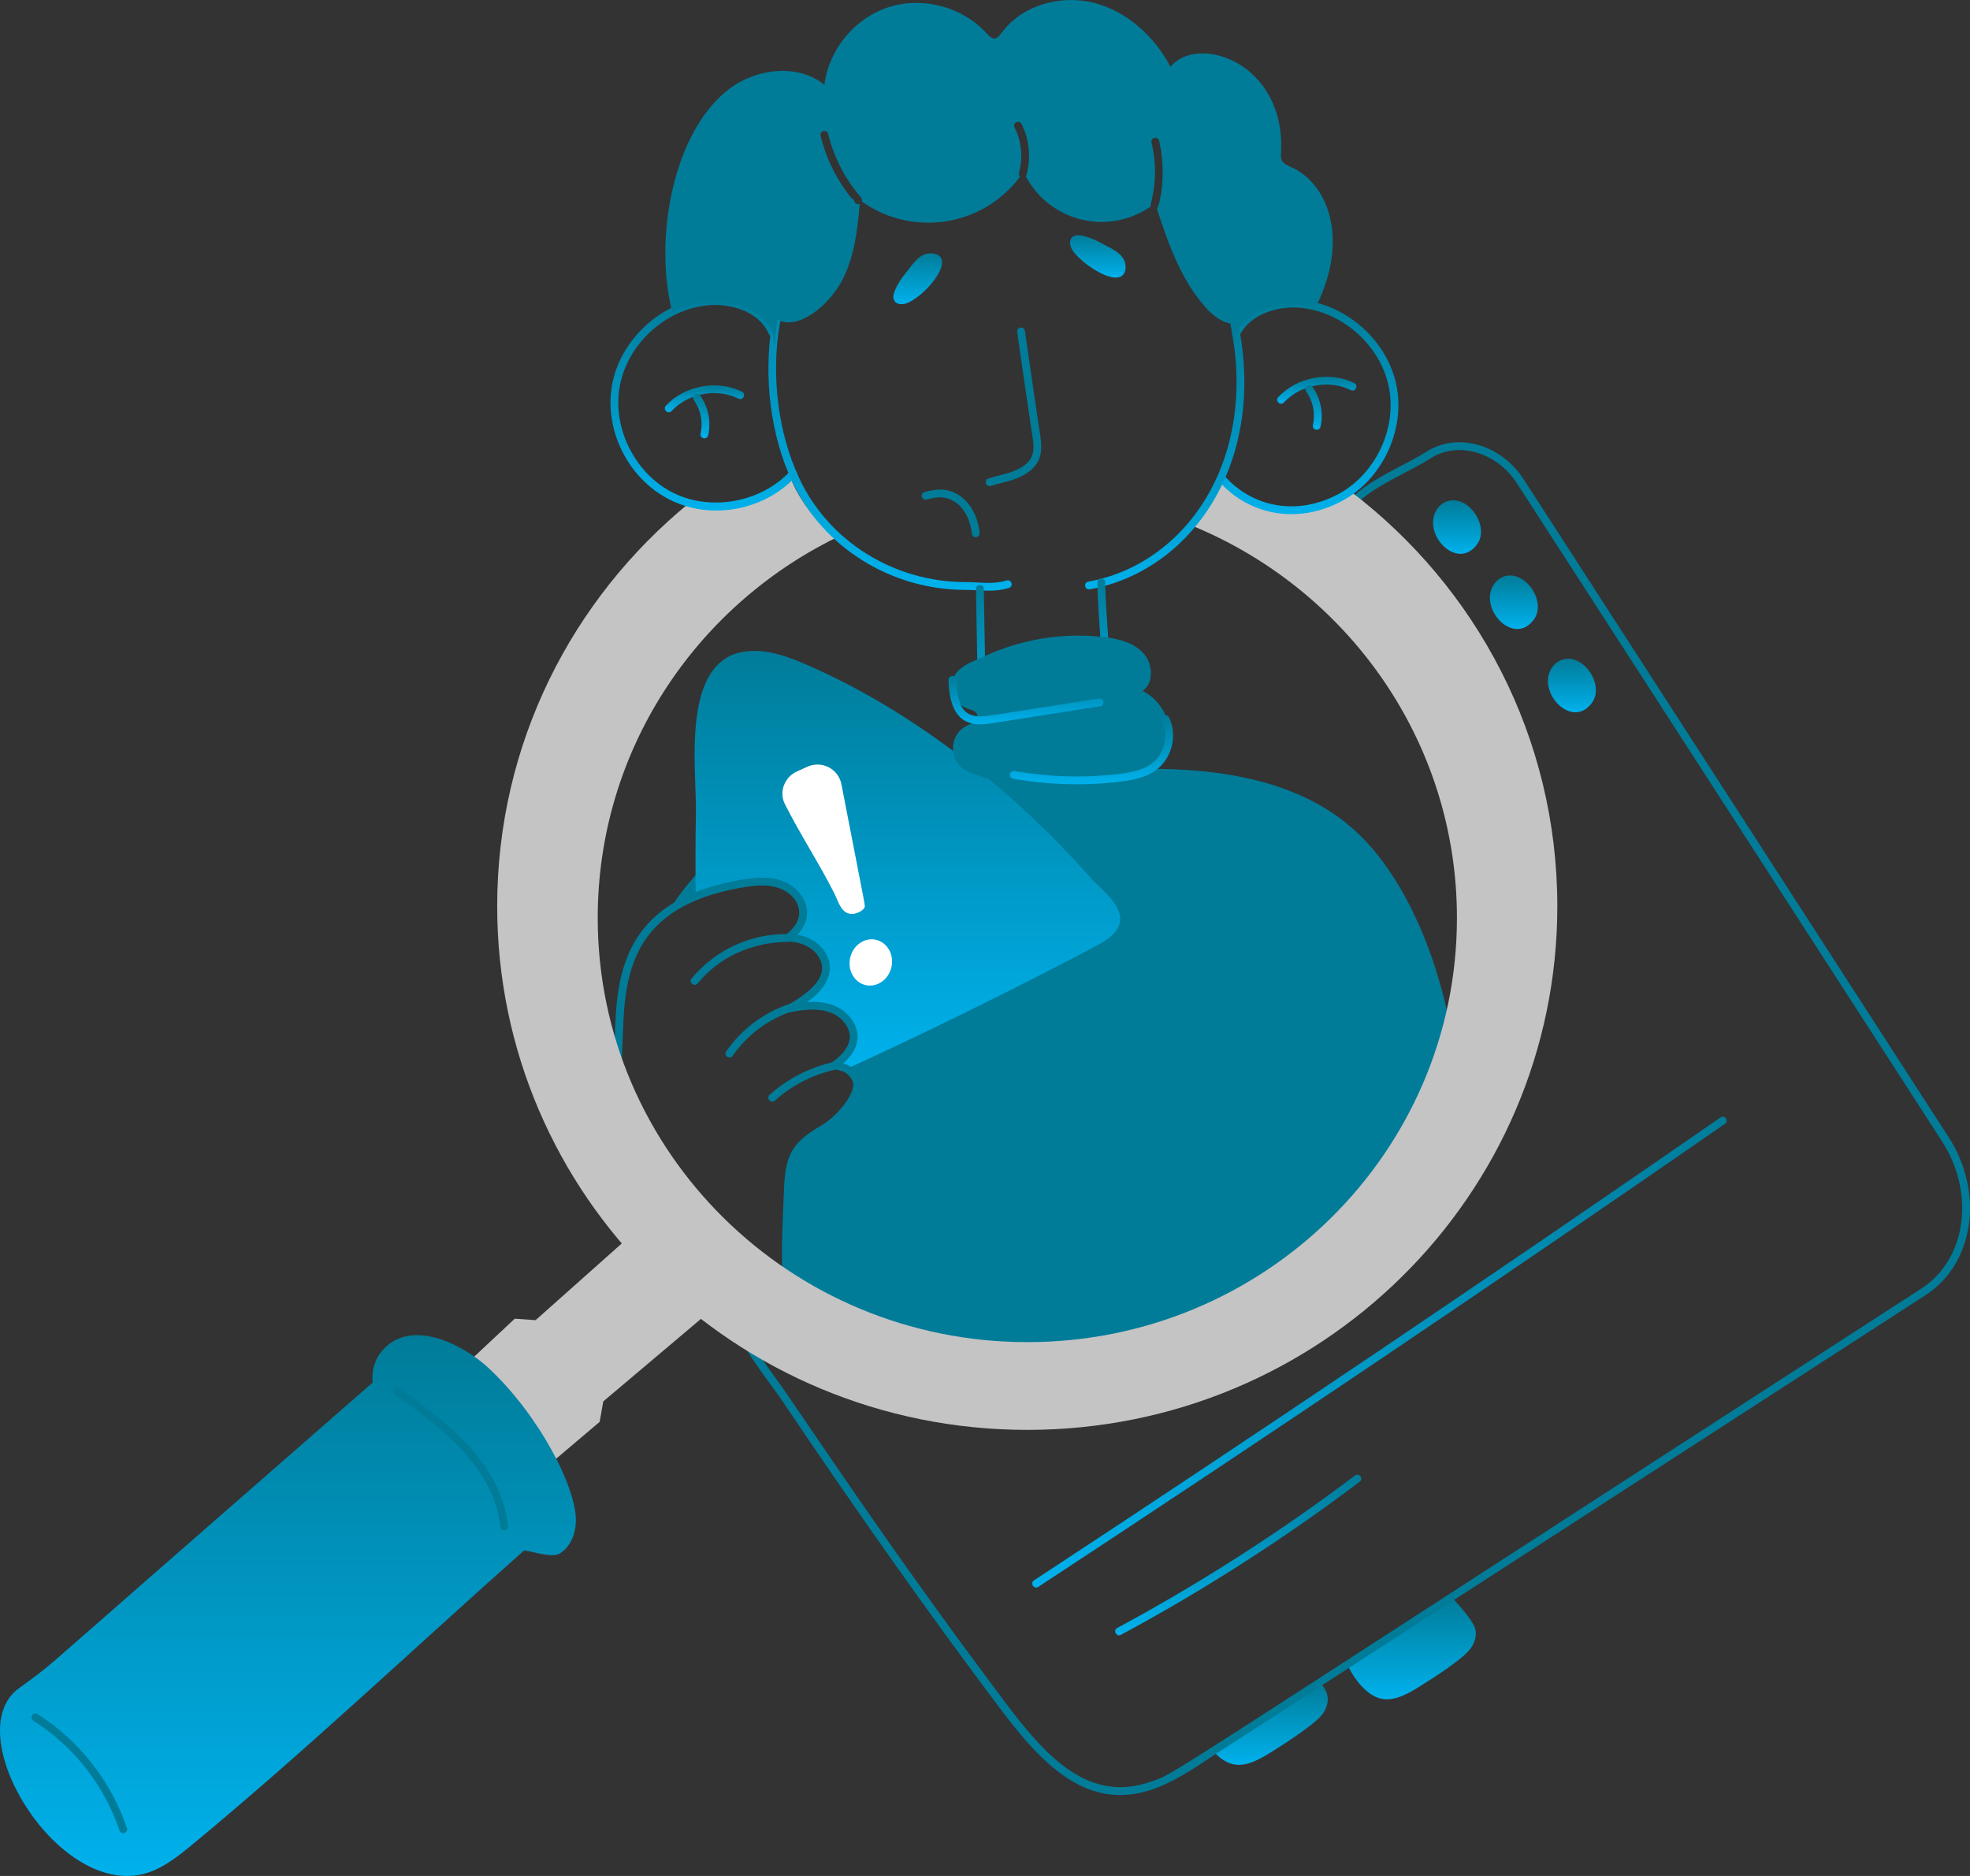 <svg width="420" height="400" viewBox="0 0 420 400" fill="none" xmlns="http://www.w3.org/2000/svg">
<rect x="0" y="0" width="420" height="400" fill="#333333" stroke="none"/>
<g clip-path="url(#clip0_2558_85126)">
<path d="M136.488 261.637L114.189 281.49L109.752 281.172L98.006 292.16L116.215 313.028L127.841 303.182L128.621 298.808L152.562 278.582L136.488 261.637Z" fill="#C4C4C4"/>
<path d="M30.884 337.246C29.464 338.53 11.848 353.901 11.514 354.192C9.084 356.322 6.655 358.087 4.059 359.951C-8.898 369.286 11.69 403.917 30.319 399.635C34.312 398.703 37.673 396.041 40.836 393.444C65.165 373.335 88.03 351.629 111.626 330.687C112.059 330.255 117.483 332.452 119.381 331.22C121.577 329.823 122.676 327.16 122.776 324.562C123.052 317.405 115.003 301.816 104.171 291.703C98.847 286.742 87.831 281.049 81.706 287.74C79.975 289.605 79.144 292.267 79.477 294.765C78.146 295.93 76.847 297.062 75.516 298.227L30.884 337.246Z" fill="url(#paint0_linear_2558_85126)"/>
<path d="M106.665 325.56C105.241 312.771 94.012 304.399 84.249 297.334C83.357 296.69 84.336 295.34 85.224 295.985C95.623 303.508 106.826 311.992 108.316 325.374C108.441 326.47 106.783 326.665 106.665 325.56Z" fill="#007C99"/>
<path d="M25.477 390.312C22.224 380.657 15.694 372.337 7.097 366.88C6.161 366.291 7.07 364.886 7.988 365.475C16.907 371.134 23.677 379.766 27.057 389.778C27.407 390.822 25.829 391.353 25.478 390.31L25.477 390.312Z" fill="#007C99"/>
<path d="M281.929 365.544C280.235 367.741 273.635 371.957 271.278 373.435C266.164 376.669 262.684 377.84 258.631 373.369C258.973 373.148 280.975 358.915 281.428 358.62C282.061 359.486 282.693 360.351 282.96 361.349C283.326 362.815 282.793 364.346 281.929 365.544Z" fill="url(#paint1_linear_2558_85126)"/>
<path d="M313.479 351.561C311.874 353.786 305.165 358.04 302.828 359.486C300.599 360.883 297.604 362.748 294.707 362.249C291.412 361.716 288.551 357.788 287.219 354.891L309.418 340.542C310.722 341.777 314.119 345.647 314.543 347.401C314.876 348.832 314.377 350.363 313.478 351.562L313.479 351.561Z" fill="url(#paint2_linear_2558_85126)"/>
<path d="M213.437 364.58C198.801 345.149 183.454 323.477 166.518 298.326C162.871 292.928 154.283 283.039 157.04 278.723C158.262 276.818 161.318 276.387 166.371 277.402C167.456 277.621 167.119 279.256 166.046 279.035C153.668 276.55 157.564 283.168 165.467 293.997C170.93 301.46 188.235 328.355 214.763 363.579C223.268 374.852 232.396 384.614 245.601 379.81C251.068 377.798 241.312 383.566 409.579 274.788C419.564 268.318 420.961 254.033 414.025 243.347L323.433 103.085C319.081 96.374 310.803 93.982 304.978 97.74C297.993 102.248 284.729 106.29 286.212 115.45C286.38 116.517 284.753 116.839 284.568 115.717C282.864 105.195 297.276 100.736 304.075 96.341C310.669 92.082 319.982 94.701 324.831 102.179L415.423 242.44C422.987 254.097 421.068 269.326 410.483 276.185L260.415 373.2C257.483 375.006 251.911 379.262 246.17 381.373C232.117 386.478 222.477 376.564 213.437 364.579V364.58Z" fill="#007C99"/>
<path d="M330.209 143.773C330.608 142.343 331.69 141.08 333.106 140.637C337.554 139.24 342.162 146.023 339.412 149.835C335.549 155.189 328.787 148.865 330.209 143.773Z" fill="url(#paint3_linear_2558_85126)"/>
<path d="M317.832 126.022C318.231 124.592 319.313 123.329 320.729 122.886C325.177 121.489 329.785 128.272 327.035 132.084C323.172 137.438 316.41 131.115 317.832 126.023V126.022Z" fill="url(#paint4_linear_2558_85126)"/>
<path d="M305.715 109.988C306.114 108.559 307.196 107.296 308.611 106.852C313.06 105.456 317.668 112.239 314.918 116.051C311.055 121.405 304.293 115.082 305.715 109.99V109.988Z" fill="url(#paint5_linear_2558_85126)"/>
<path d="M310.718 235.171C310.467 251.91 304.612 264.026 283.926 275.222C267.719 283.943 250.978 285.309 233.238 288.006C214.733 290.869 195.13 291.902 177.424 284.677C173.563 283.079 169.902 281.148 166.308 279.05C167.772 278.585 167.772 277.552 167.539 276.087C167.24 273.994 167.898 255.405 167.94 254.181C168.238 247.023 169.038 244.394 175.494 240.73C179.015 238.661 182.841 234.032 182.75 231.176C182.658 229.52 180.891 227.68 179.422 227.547C178.989 227.347 178.49 227.181 177.991 227.115C179.887 225.749 181.718 223.885 181.985 221.587C182.284 218.791 180.121 216.194 177.491 215.162C174.895 214.163 171.934 214.363 169.204 214.829C168.939 214.895 168.706 214.962 168.439 214.995C171.458 213.258 175.653 210.445 176.061 207.006C176.421 204.013 173.82 200.229 168.172 199.915C169.704 198.616 171.035 197.052 171.201 195.121C171.533 192.358 169.338 189.727 166.741 188.696C164.111 187.663 161.216 187.93 158.42 188.362C152.939 189.251 147.353 191.021 142.744 194.121C144.782 190.058 152.258 182.104 154.626 179.473C166.228 166.621 184.532 164.779 200.687 163.292C214.301 161.952 230.84 163.962 244.953 163.924C259.763 163.924 275.472 166.222 287.02 175.511C302.724 188.038 310.964 216.445 310.717 235.17L310.718 235.171Z" fill="#007C99"/>
<path d="M238.296 197.884C237.297 199.714 235.334 200.814 233.471 201.812C215.611 211.259 195.502 221.071 180.487 227.913C180.154 227.714 179.787 227.58 179.421 227.547C178.988 227.348 178.49 227.181 177.99 227.115C179.887 225.749 181.717 223.885 181.984 221.587C182.284 218.791 180.12 216.195 177.491 215.162C174.895 214.163 171.933 214.364 169.204 214.829C168.938 214.895 168.705 214.963 168.439 214.996C171.458 213.258 175.652 210.446 176.06 207.006C176.421 204.014 173.82 200.229 168.172 199.915C169.703 198.617 171.034 197.052 171.201 195.121C171.533 192.358 169.337 189.727 166.74 188.696C162.003 186.836 152.904 189.236 148.335 191.159C148.263 187.791 148.239 179.912 148.368 173.213C148.502 163.859 145.14 141.086 158.586 138.955C163.578 138.19 168.537 140.187 173.162 142.252C195.488 152.212 216.303 168.839 232.571 187.23C234.901 189.828 240.558 193.79 238.295 197.884H238.296Z" fill="url(#paint6_linear_2558_85126)"/>
<path d="M184.317 193.451C184.452 193.015 184.886 195.462 179.392 167.228C178.745 163.919 175.188 162.093 172.117 163.488C171.384 163.818 170.65 164.156 169.917 164.486C167.275 165.68 166.027 168.827 167.322 171.416C170.525 177.826 174.605 183.998 177.884 190.504C178.766 192.266 179.396 195.095 181.911 194.869C182.512 194.817 184.048 194.251 184.317 193.451Z" fill="white"/>
<path d="M190.053 206.221C189.445 208.887 186.977 210.602 184.55 210.045C182.122 209.494 180.652 206.876 181.26 204.21C181.868 201.544 184.329 199.827 186.762 200.386C189.189 200.944 190.66 203.555 190.053 206.221Z" fill="white"/>
<path d="M140.554 265.163C135.195 261.168 129.874 256.705 128.785 250.016C127.646 243.009 130.018 234.348 130.732 227.55C132.064 215.131 127.449 192.635 158.281 187.55C161.173 187.076 164.232 186.798 167.046 187.933C169.747 188.986 172.419 191.9 172.026 195.219C171.902 196.62 171.246 197.968 170.03 199.295C176.842 200.587 180.414 208.061 172.023 213.657C173.898 213.545 175.903 213.664 177.779 214.392C180.541 215.46 183.154 218.307 182.807 221.678C182.602 223.455 181.585 225.154 179.781 226.753C181.654 227.122 183.523 229.245 183.578 231.153C183.613 232.436 183.08 233.606 182.613 234.484C181.066 237.363 178.748 239.771 175.904 241.449C169.813 244.921 169.075 247.107 168.786 254.231L168.669 256.925C168.182 268.05 168.438 269.342 168.432 270.254C168.529 273.128 168.624 275.844 164.015 276.134C155.512 276.675 147.291 270.217 140.555 265.164L140.554 265.163ZM162.532 188.804C161.209 188.804 159.863 188.976 158.55 189.191C129.371 194.005 133.78 214.603 132.39 227.726C131.644 234.676 129.347 243.13 130.43 249.749C131.547 256.642 137.674 260.742 142.657 264.659C148.767 269.241 156.399 274.922 163.91 274.472C166.904 274.283 166.871 273.281 166.767 270.312C166.773 269.443 166.518 267.894 167.008 256.852L167.121 254.161C167.413 247.01 168.174 243.938 175.068 240.007C178.597 237.924 181.981 233.538 181.913 231.201C181.881 230.042 180.454 228.478 179.332 228.364C179.241 228.357 179.157 228.333 179.075 228.298C178.038 227.836 177.356 228.096 177.168 227.326C177.083 226.997 177.21 226.648 177.49 226.448C179.726 224.84 180.958 223.175 181.153 221.497C181.413 218.992 179.297 216.763 177.178 215.944C174.613 214.945 171.639 215.268 169.339 215.663C169.006 215.666 168.003 216.218 167.648 215.295C167.505 214.917 167.658 214.489 168.009 214.284C170.89 212.596 174.879 209.988 175.244 206.909C175.545 204.344 173.258 201.05 168.126 200.74C167.375 200.693 167.064 199.751 167.642 199.27C169.354 197.835 170.248 196.454 170.372 195.049C170.699 192.267 168.05 188.805 162.533 188.805L162.532 188.804Z" fill="#007C99"/>
<path d="M147.447 208.626C152.472 202.563 160.11 199.014 168.037 199.17C169.126 199.19 169.11 200.834 168.02 200.834C167.687 200.912 156.581 200.21 148.728 209.689C148.02 210.535 146.748 209.472 147.447 208.625V208.626Z" fill="#007C99"/>
<path d="M164.082 233.435C167.973 229.959 172.724 227.536 177.827 226.425C178.902 226.192 179.254 227.818 178.178 228.051C173.358 229.101 168.866 231.393 165.194 234.677C164.38 235.399 163.261 234.175 164.082 233.435Z" fill="#007C99"/>
<path d="M154.825 224.185C158.121 219.415 162.973 215.801 168.489 214.011C169.548 213.68 170.042 215.257 169.003 215.594C163.832 217.272 159.285 220.659 156.197 225.13C155.57 226.033 154.201 225.093 154.825 224.183V224.185Z" fill="#007C99"/>
<path d="M287.886 104.732C279.559 110.629 268.091 110.308 260.728 102.334L261.061 98.372C259.364 103.499 256.801 108.027 253.572 111.856C287.02 125.339 310.617 157.8 310.617 195.719C310.617 245.657 269.614 286.175 219.025 286.175C168.436 286.175 127.433 245.658 127.433 195.719C127.433 160.263 148.068 129.567 178.122 114.719C173.058 110.528 169.589 104.991 168.47 101.635C162.945 107.129 154.392 109.292 146.936 107.261C121.909 127.736 106 158.631 106 193.222C106 254.88 156.588 304.885 219.025 304.885C281.461 304.885 332.017 254.88 332.017 193.222C332.017 157.166 314.743 125.139 287.885 104.731L287.886 104.732Z" fill="#C4C4C4"/>
<path d="M263.902 64.058L262.382 50.184C262.258 49.099 263.914 48.893 264.032 50.002L265.553 63.876C265.678 64.967 264.02 65.168 263.902 64.058Z" fill="#007C99"/>
<path d="M152.695 108.864C137.722 108.864 128.254 94.644 130.477 82.147C132.206 72.419 140.909 64.382 150.722 63.452C156.081 62.921 162.959 64.901 165.407 70.472C165.853 71.486 164.325 72.144 163.886 71.142C161.764 66.328 155.63 64.636 150.882 65.11C141.785 65.972 133.721 73.422 132.115 82.439C130.517 91.433 135.512 101.209 143.738 105.182C151.747 109.072 162.368 107.046 168.459 100.47C169.22 99.663 170.425 100.8 169.681 101.602C165.31 106.32 158.998 108.864 152.695 108.864Z" fill="url(#paint7_linear_2558_85126)"/>
<path d="M260.117 102.899C259.365 102.088 260.602 100.96 261.339 101.77C267.417 108.349 276.709 109.825 285.007 105.522C293.151 101.353 297.916 91.452 296.09 82.49C294.264 73.538 286.018 66.281 276.911 65.61C272.393 65.263 266.487 66.972 264.274 71.537C263.794 72.524 262.296 71.802 262.779 70.809C265.344 65.514 271.788 63.561 277.034 63.949C286.856 64.674 295.753 72.501 297.722 82.159C299.688 91.826 294.553 102.507 285.771 107.003C276.698 111.701 266.652 109.972 260.117 102.899Z" fill="url(#paint8_linear_2558_85126)"/>
<path d="M205.85 125.778C189.93 125.77 175.415 116.688 168.872 102.643C159.61 82.76 162.787 52.761 180.911 42.374C181.852 41.818 182.699 43.269 181.737 43.818C164.375 53.771 161.423 82.713 170.381 101.941C176.651 115.403 190.574 124.107 205.85 124.115C209.007 124.115 211.599 124.67 214.618 123.772C215.684 123.46 216.146 125.056 215.093 125.368C211.721 126.362 208.975 125.779 205.849 125.779L205.85 125.778Z" fill="url(#paint9_linear_2558_85126)"/>
<path d="M232.016 124.016C252.709 120.319 268.248 98.252 262.373 69.392C262.155 68.311 263.78 67.984 264.005 69.06C270.093 98.996 253.783 121.818 232.309 125.654C231.219 125.836 230.939 124.209 232.017 124.014L232.016 124.016Z" fill="url(#paint10_linear_2558_85126)"/>
<path d="M208.66 158.407C208.538 152.142 208.081 125.959 208.074 125.586C208.051 124.482 209.724 124.443 209.739 125.554C209.746 125.931 210.202 152.119 210.325 158.375C210.348 159.479 208.684 159.519 208.66 158.407Z" fill="url(#paint11_linear_2558_85126)"/>
<path d="M235.824 155.845C235.843 149.489 233.945 130.584 233.971 124.157C233.974 123.698 234.345 123.327 234.804 123.327H234.807C235.266 123.328 235.639 123.702 235.636 124.162C235.611 130.444 237.514 149.468 237.489 155.85C237.481 156.964 235.817 156.946 235.825 155.844L235.824 155.845Z" fill="url(#paint12_linear_2558_85126)"/>
<path d="M272.512 84.678C276.494 80.368 283.458 79.076 288.72 81.676C289.709 82.164 288.972 83.662 287.986 83.168C283.354 80.881 277.231 82.019 273.733 85.807C272.998 86.617 271.759 85.492 272.512 84.678Z" fill="url(#paint13_linear_2558_85126)"/>
<path d="M279.911 90.615C280.473 88.175 279.937 85.505 278.467 83.471C277.826 82.573 279.176 81.603 279.819 82.496C281.561 84.915 282.202 88.089 281.528 90.991C281.283 92.061 279.66 91.69 279.909 90.616L279.911 90.615Z" fill="url(#paint14_linear_2558_85126)"/>
<path d="M141.962 86.504C145.941 82.194 152.909 80.904 158.167 83.503C159.158 83.991 158.419 85.484 157.433 84.995C152.805 82.708 146.682 83.845 143.184 87.632C142.45 88.44 141.21 87.319 141.962 86.503V86.504Z" fill="url(#paint15_linear_2558_85126)"/>
<path d="M149.356 92.443C149.919 90.003 149.383 87.333 147.916 85.296C147.276 84.401 148.625 83.429 149.268 84.325C151.007 86.743 151.648 89.918 150.974 92.817C150.729 93.889 149.106 93.517 149.355 92.443H149.356Z" fill="url(#paint16_linear_2558_85126)"/>
<path d="M210.739 102.028C213.524 101.1 215.743 100.993 218.065 99.454C220.881 97.594 220.497 95.258 219.963 92.024C219.784 90.934 217.12 72.729 216.859 70.786C216.715 69.721 218.349 69.438 218.51 70.566C218.766 72.476 221.461 90.878 221.604 91.755C222.14 95.018 222.696 98.391 218.981 100.844C216.346 102.591 214.044 102.681 211.265 103.609C210.216 103.959 209.699 102.378 210.739 102.03V102.028Z" fill="#007C99"/>
<path d="M198.718 54.035C204.102 54.53 198.078 62.472 193.644 64.522C191.742 65.401 189.795 64.584 190.699 62.183C191.262 60.687 192.175 59.339 193.168 58.116C194.688 56.243 196.129 53.795 198.718 54.034V54.035Z" fill="url(#paint17_linear_2558_85126)"/>
<path d="M239.977 56.688C240.048 57.524 239.777 58.452 239.066 58.898C236.742 60.357 230.555 56.093 228.766 53.529C227.568 51.811 228.029 49.749 230.551 50.219C232.123 50.512 233.609 51.175 234.987 51.938C237.097 53.107 239.758 54.095 239.977 56.688Z" fill="url(#paint18_linear_2558_85126)"/>
<path d="M275.24 35.617C273.155 34.668 273.01 34.26 273.11 32.553C274.141 13.371 255.409 7.115 249.547 14.243C246.119 7.751 240.261 2.392 233.172 0.594C226.049 -1.204 217.829 1.127 213.503 7.052C212.404 8.648 211.66 8.527 210.408 7.186C205.35 1.526 196.862 -0.805 189.573 1.493C182.318 3.756 176.693 10.515 175.761 18.073C170.103 13.545 161.417 14.544 155.593 18.871C143.501 27.909 139.334 50.864 143.312 66.513C152.554 61.758 162.048 64.901 164.646 70.808L165.145 73.904C165.279 72.073 165.479 70.175 165.81 68.245C170.54 70.451 176.883 64.804 179.522 59.822C182.139 54.809 182.825 49.064 183.288 43.435C183.187 43.477 183.093 43.549 182.985 43.549C182.754 43.549 182.521 43.452 182.357 43.263C178.799 39.169 176.234 34.22 174.941 28.951C174.684 27.88 176.287 27.489 176.559 28.554C177.788 33.567 180.229 38.275 183.612 42.17C183.812 42.399 183.812 42.687 183.724 42.956C194.399 50.565 209.442 48.444 217.477 37.645C217.277 37.44 217.15 37.176 217.231 36.881C218.129 33.682 217.79 30.142 216.302 27.167C215.809 26.178 217.302 25.441 217.79 26.423C219.461 29.762 219.841 33.738 218.837 37.328C218.808 37.429 218.73 37.489 218.671 37.568C223.826 47.191 236.063 50.349 245.283 44.069C245.225 43.193 247.324 37.988 245.503 30.399C245.246 29.328 246.865 28.94 247.122 30.012C248.782 36.94 247.268 43.806 246.662 44.53C249.154 52.218 251.916 60.015 257.367 65.911C258.765 67.41 260.728 68.807 262.659 69.074C262.707 69.433 263.191 72.986 263.191 73.036L263.292 71.671C263.758 70.539 264.457 69.541 265.289 68.675C265.646 68.556 266.242 68.004 266.62 67.543C266.62 67.51 266.653 67.477 266.686 67.443C270.124 64.964 275.433 63.944 280.564 65.412C287.63 51.279 283.342 39.208 275.239 35.615L275.24 35.617Z" fill="#007C99"/>
<path d="M240.393 167.254C244.82 166.629 248.624 162.891 249.339 158.481C250.056 154.064 247.62 149.323 243.623 147.33C246.129 145.519 245.779 141.377 243.643 139.137C241.5 136.903 238.258 136.159 235.185 135.814C226.656 134.87 217.872 136.258 210.078 139.846C207.382 141.09 203.683 142.139 202.961 145.447C202.343 148.248 203.938 150.267 206.561 151.185C207.225 151.42 208.034 151.615 208.3 152.266C208.529 152.84 208.19 153.51 207.708 153.901C207.22 154.291 206.614 154.487 206.061 154.773C201.972 156.899 202.276 162.924 206.576 164.615C215.698 168.216 224.729 169.577 234.424 168.093" fill="#007C99"/>
<path d="M208.961 154.444C203.727 154.444 202.38 150.122 202.217 144.984C202.204 144.525 202.565 144.14 203.023 144.126C203.459 144.146 203.865 144.472 203.881 144.932C204.12 152.602 206.802 153.245 211.51 152.519L234.29 148.943C235.417 148.8 235.609 150.42 234.55 150.588C209.075 154.584 210.408 154.444 208.961 154.444Z" fill="url(#paint19_linear_2558_85126)"/>
<path d="M207.196 113.787C206.676 108.849 203.661 106.167 200.664 106.046C199.618 105.994 198.578 106.263 197.557 106.516C196.473 106.767 196.101 105.157 197.16 104.9C198.245 104.632 199.461 104.333 200.731 104.381C204.531 104.538 208.234 107.804 208.854 113.611C208.964 114.716 207.313 114.887 207.196 113.787Z" fill="#007C99"/>
<path d="M220.452 336.968C269.406 304.825 318.65 271.612 366.814 238.253C367.73 237.629 368.661 238.999 367.763 239.622C319.585 272.989 270.329 306.208 221.362 338.36C220.459 338.959 219.515 337.579 220.452 336.968Z" fill="url(#paint20_linear_2558_85126)"/>
<path d="M238.197 347.115C255.842 337.617 272.892 326.68 288.877 314.609C289.759 313.947 290.756 315.274 289.878 315.939C273.828 328.059 256.707 339.043 238.983 348.582C238.025 349.1 237.218 347.642 238.197 347.117V347.115Z" fill="url(#paint21_linear_2558_85126)"/>
<path d="M215.992 166.032C214.901 165.841 215.21 164.194 216.284 164.393C223.655 165.702 231.157 165.907 238.597 165.012C241.496 164.662 243.794 164.148 245.598 162.772C248.27 160.729 249.218 156.756 247.759 153.726C247.282 152.732 248.786 152.014 249.261 153.004C251.048 156.719 249.885 161.591 246.606 164.096C244.383 165.794 241.539 166.334 238.799 166.664C231.203 167.583 223.54 167.374 215.992 166.032Z" fill="url(#paint22_linear_2558_85126)"/>
</g>
<defs>
<linearGradient id="paint0_linear_2558_85126" x1="61.391" y1="284.69" x2="61.391" y2="400" gradientUnits="userSpaceOnUse">
<stop stop-color="#007C99"/>
<stop offset="1" stop-color="#00B1EC"/>
</linearGradient>
<linearGradient id="paint1_linear_2558_85126" x1="270.854" y1="358.62" x2="270.854" y2="376.306" gradientUnits="userSpaceOnUse">
<stop stop-color="#007C99"/>
<stop offset="1" stop-color="#00B1EC"/>
</linearGradient>
<linearGradient id="paint2_linear_2558_85126" x1="300.933" y1="340.542" x2="300.933" y2="362.332" gradientUnits="userSpaceOnUse">
<stop stop-color="#007C99"/>
<stop offset="1" stop-color="#00B1EC"/>
</linearGradient>
<linearGradient id="paint3_linear_2558_85126" x1="335.128" y1="140.45" x2="335.128" y2="151.872" gradientUnits="userSpaceOnUse">
<stop stop-color="#007C99"/>
<stop offset="1" stop-color="#00B1EC"/>
</linearGradient>
<linearGradient id="paint4_linear_2558_85126" x1="322.751" y1="122.699" x2="322.751" y2="134.121" gradientUnits="userSpaceOnUse">
<stop stop-color="#007C99"/>
<stop offset="1" stop-color="#00B1EC"/>
</linearGradient>
<linearGradient id="paint5_linear_2558_85126" x1="310.634" y1="106.666" x2="310.634" y2="118.088" gradientUnits="userSpaceOnUse">
<stop stop-color="#007C99"/>
<stop offset="1" stop-color="#00B1EC"/>
</linearGradient>
<linearGradient id="paint6_linear_2558_85126" x1="193.454" y1="138.788" x2="193.454" y2="227.913" gradientUnits="userSpaceOnUse">
<stop stop-color="#007C99"/>
<stop offset="1" stop-color="#00B1EC"/>
</linearGradient>
<linearGradient id="paint7_linear_2558_85126" x1="150.034" y1="63.369" x2="150.034" y2="108.864" gradientUnits="userSpaceOnUse">
<stop stop-color="#007C99"/>
<stop offset="1" stop-color="#00B1EC"/>
</linearGradient>
<linearGradient id="paint8_linear_2558_85126" x1="279.011" y1="63.901" x2="279.011" y2="109.634" gradientUnits="userSpaceOnUse">
<stop stop-color="#007C99"/>
<stop offset="1" stop-color="#00B1EC"/>
</linearGradient>
<linearGradient id="paint9_linear_2558_85126" x1="189.755" y1="42.249" x2="189.755" y2="125.949" gradientUnits="userSpaceOnUse">
<stop stop-color="#007C99"/>
<stop offset="1" stop-color="#00B1EC"/>
</linearGradient>
<linearGradient id="paint10_linear_2558_85126" x1="248.315" y1="68.398" x2="248.315" y2="125.668" gradientUnits="userSpaceOnUse">
<stop stop-color="#007C99"/>
<stop offset="1" stop-color="#00B1EC"/>
</linearGradient>
<linearGradient id="paint11_linear_2558_85126" x1="209.2" y1="124.739" x2="209.2" y2="159.222" gradientUnits="userSpaceOnUse">
<stop stop-color="#007C99"/>
<stop offset="1" stop-color="#00B1EC"/>
</linearGradient>
<linearGradient id="paint12_linear_2558_85126" x1="235.73" y1="123.327" x2="235.73" y2="156.678" gradientUnits="userSpaceOnUse">
<stop stop-color="#007C99"/>
<stop offset="1" stop-color="#00B1EC"/>
</linearGradient>
<linearGradient id="paint13_linear_2558_85126" x1="280.733" y1="80.339" x2="280.733" y2="86.087" gradientUnits="userSpaceOnUse">
<stop stop-color="#007C99"/>
<stop offset="1" stop-color="#00B1EC"/>
</linearGradient>
<linearGradient id="paint14_linear_2558_85126" x1="280.045" y1="82.142" x2="280.045" y2="91.632" gradientUnits="userSpaceOnUse">
<stop stop-color="#007C99"/>
<stop offset="1" stop-color="#00B1EC"/>
</linearGradient>
<linearGradient id="paint15_linear_2558_85126" x1="150.182" y1="82.166" x2="150.182" y2="87.911" gradientUnits="userSpaceOnUse">
<stop stop-color="#007C99"/>
<stop offset="1" stop-color="#00B1EC"/>
</linearGradient>
<linearGradient id="paint16_linear_2558_85126" x1="149.492" y1="83.969" x2="149.492" y2="93.459" gradientUnits="userSpaceOnUse">
<stop stop-color="#007C99"/>
<stop offset="1" stop-color="#00B1EC"/>
</linearGradient>
<linearGradient id="paint17_linear_2558_85126" x1="195.657" y1="54.018" x2="195.657" y2="64.865" gradientUnits="userSpaceOnUse">
<stop stop-color="#007C99"/>
<stop offset="1" stop-color="#00B1EC"/>
</linearGradient>
<linearGradient id="paint18_linear_2558_85126" x1="234.061" y1="50.151" x2="234.061" y2="59.195" gradientUnits="userSpaceOnUse">
<stop stop-color="#007C99"/>
<stop offset="1" stop-color="#00B1EC"/>
</linearGradient>
<linearGradient id="paint19_linear_2558_85126" x1="218.733" y1="144.126" x2="218.733" y2="154.444" gradientUnits="userSpaceOnUse">
<stop stop-color="#007C99"/>
<stop offset="1" stop-color="#00B1EC"/>
</linearGradient>
<linearGradient id="paint20_linear_2558_85126" x1="294.096" y1="238.094" x2="294.096" y2="338.507" gradientUnits="userSpaceOnUse">
<stop stop-color="#007C99"/>
<stop offset="1" stop-color="#00B1EC"/>
</linearGradient>
<linearGradient id="paint21_linear_2558_85126" x1="263.985" y1="314.429" x2="263.985" y2="348.692" gradientUnits="userSpaceOnUse">
<stop stop-color="#007C99"/>
<stop offset="1" stop-color="#00B1EC"/>
</linearGradient>
<linearGradient id="paint22_linear_2558_85126" x1="232.704" y1="152.53" x2="232.704" y2="167.225" gradientUnits="userSpaceOnUse">
<stop stop-color="#007C99"/>
<stop offset="1" stop-color="#00B1EC"/>
</linearGradient>
<clipPath id="clip0_2558_85126">
<rect width="420" height="400" fill="white"/>
</clipPath>
</defs>
</svg>

